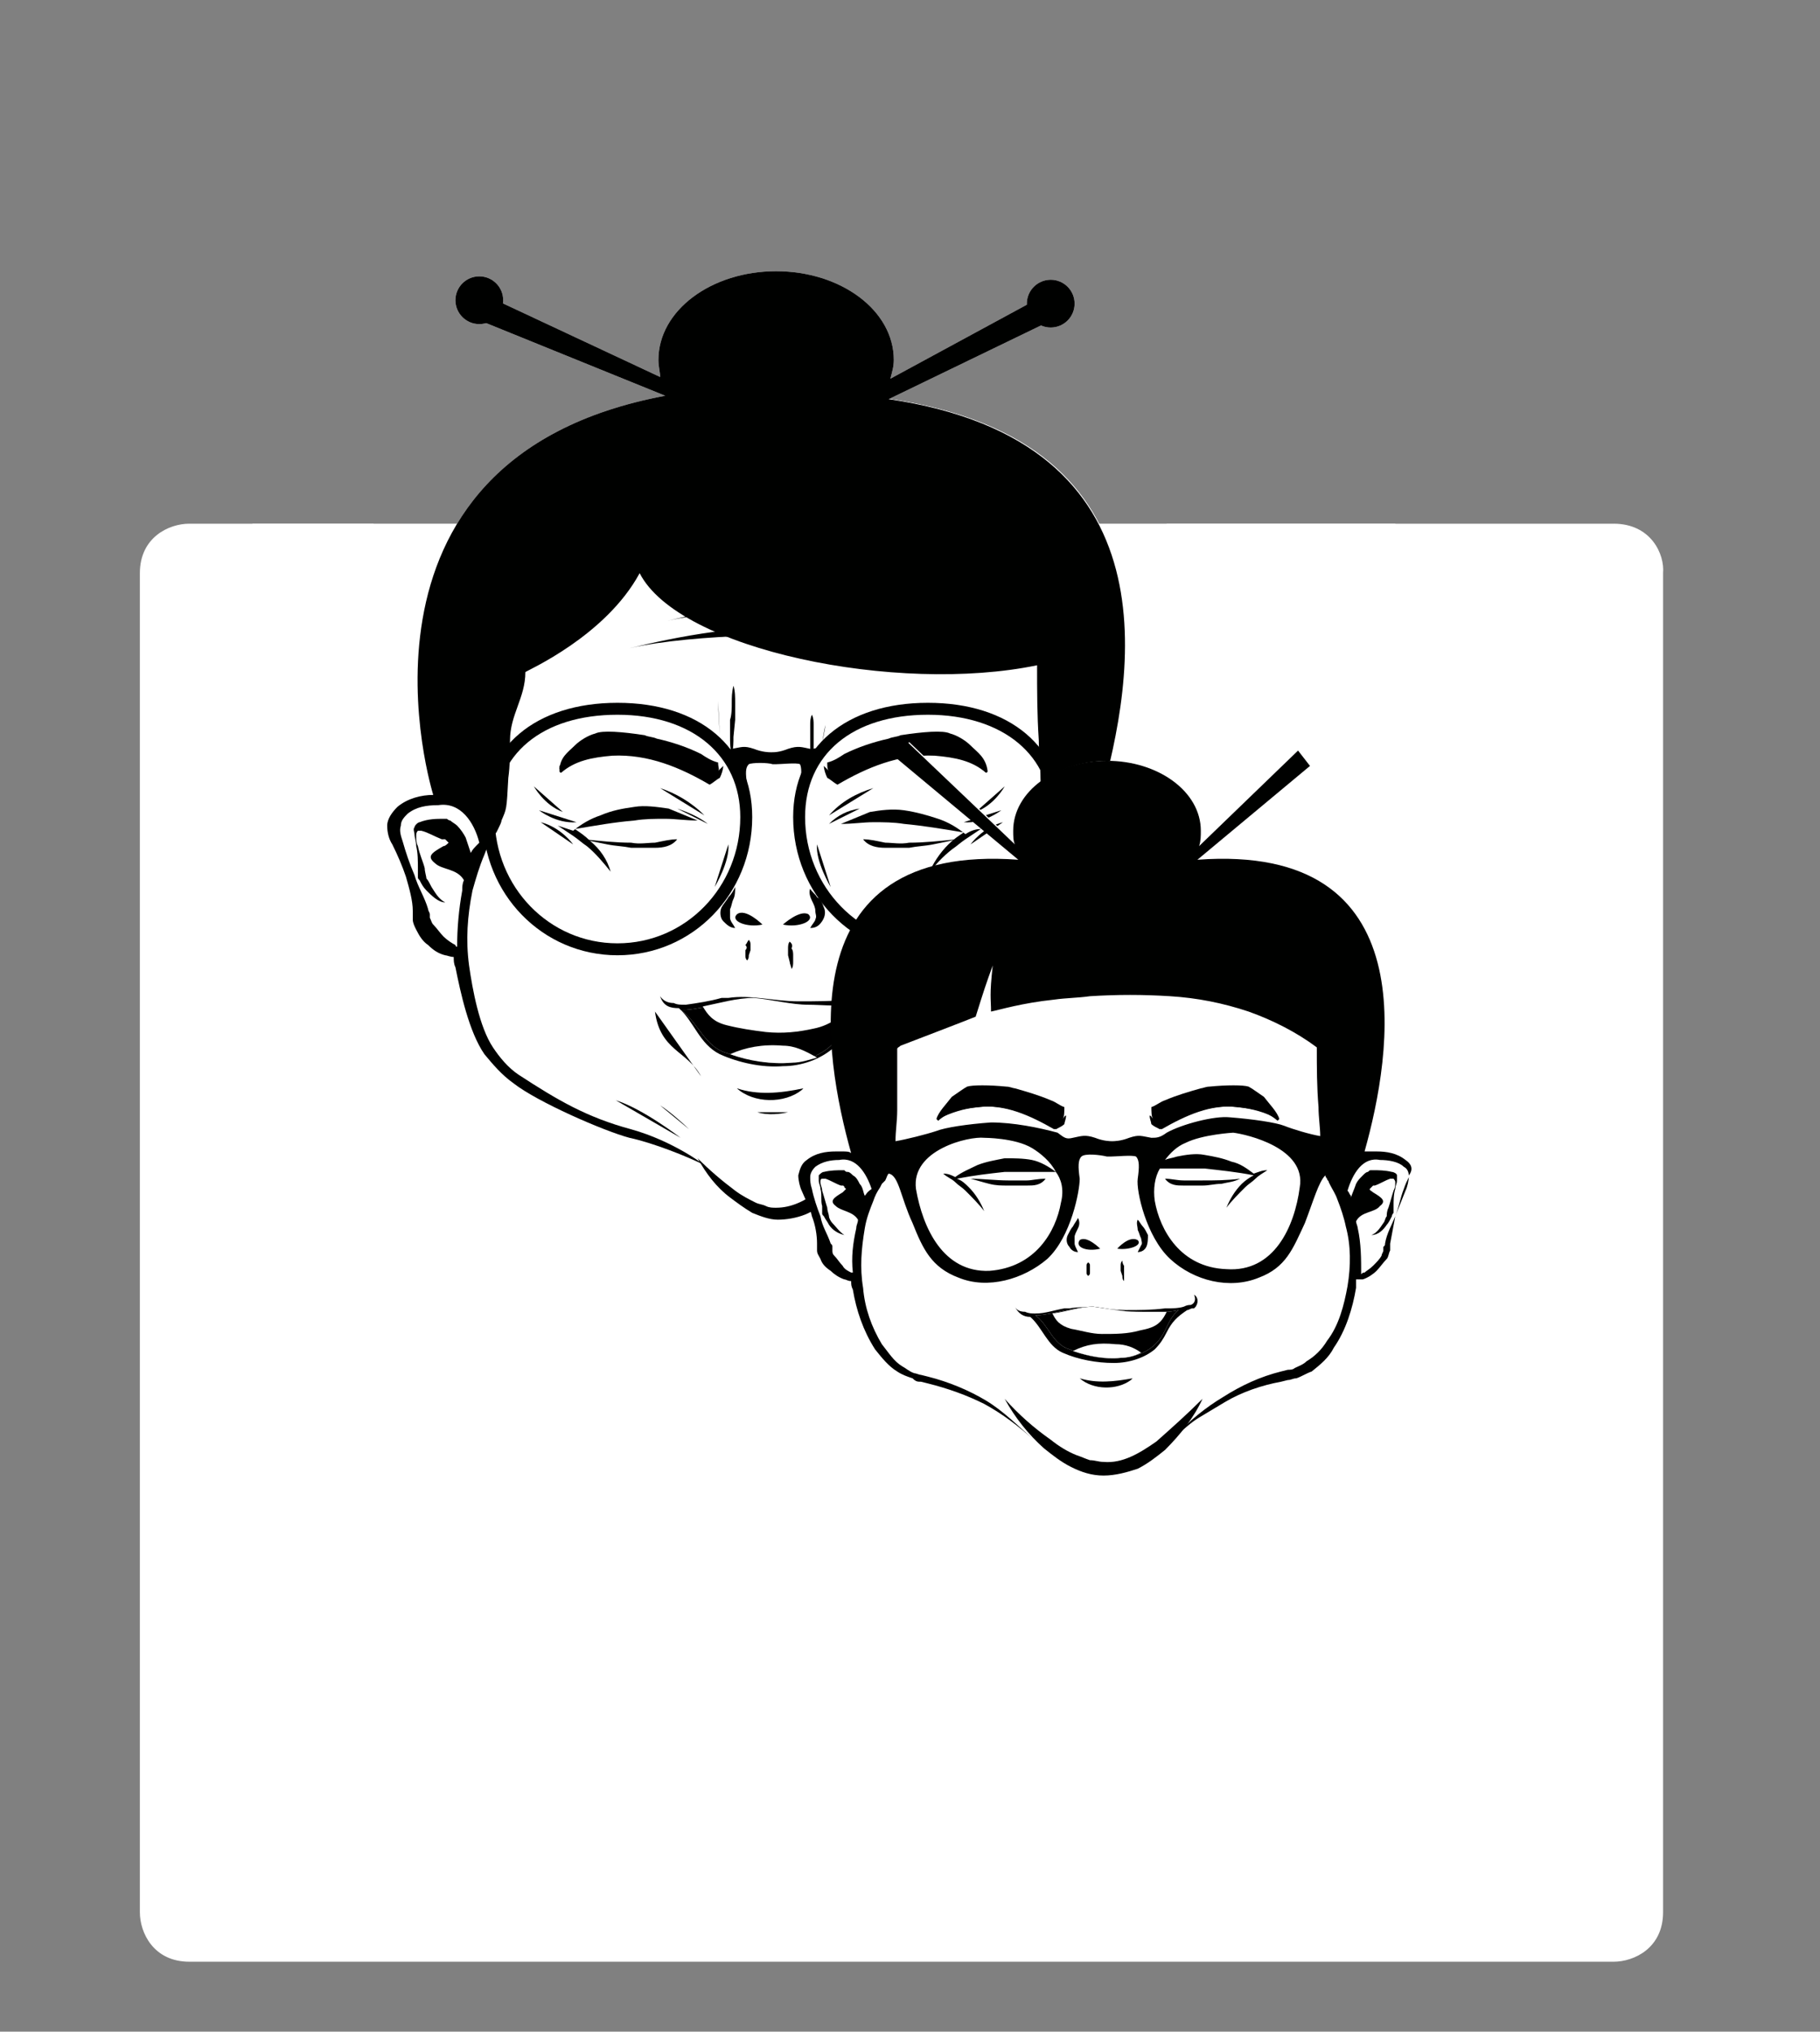 <?xml version="1.0" encoding="utf-8"?>
<!-- Generator: Adobe Illustrator 22.1.0, SVG Export Plug-In . SVG Version: 6.00 Build 0)  -->
<svg version="1.1" id="Laag_1" xmlns="http://www.w3.org/2000/svg" xmlns:xlink="http://www.w3.org/1999/xlink" x="0px" y="0px"
	 viewBox="0 0 106.7 119.1" style="enable-background:new 0 0 106.7 119.1;" xml:space="preserve">
<rect x="0" y="0" width="106.7" height="119.1" fill="#808080" stroke="none"/>
<style type="text/css">
	.st0{fill:#FFFFFF;}
	.st1{fill:#000100;}
</style>
<path class="st0" d="M95.3,113.7H10.4c-0.4,0-0.7-0.3-0.7-0.7V32c0-0.4,0.3-0.7,0.7-0.7h84.9c0.4,0,0.7,0.3,0.7,0.7v81
	C96,113.4,95.7,113.7,95.3,113.7z"/>
<rect x="14.8" y="30.7" class="st0" width="67" height="2"/>
<g>
	<g>
		<path class="st0" d="M68.1,48.5c0-0.4-0.3-0.8-0.6-1.1c-0.6-0.5-1.4-0.6-2.1-0.7c-0.2,0-0.4,0-0.6,0c-0.1,0-0.2,0-0.3,0.1
			c2-7.2,4.6-20.9-12.3-23.4H39.1c-19.7,3.7-13.5,23.4-13.5,23.4c-0.7,0-1.5,0.2-2.1,0.7c-0.3,0.3-0.6,0.7-0.6,1.1
			c0,0.4,0.1,0.8,0.3,1.1c0.3,0.6,0.6,1.3,0.8,1.9c0.2,0.7,0.4,1.4,0.4,2c0,0.1,0,0.2,0,0.2v0.1c0,0,0,0.1,0,0.2
			c0,0.2,0.1,0.4,0.2,0.6c0.2,0.4,0.4,0.7,0.7,0.9c0.3,0.3,0.6,0.5,1,0.6c0.1,0,0.3,0.1,0.5,0.1c0,0.2,0,0.4,0.1,0.6
			c0.3,1.5,0.8,3.8,1.7,5.1c0.5,0.6,1,1.2,1.7,1.7c1.4,1.1,5.3,2.8,6.8,3.2c1.4,0.3,3.2,1,4.3,1.5c0.4,0.6,0.9,1.2,1.5,1.7
			c0.4,0.3,0.8,0.6,1.3,0.9c0.5,0.2,1,0.4,1.5,0.4s1.1-0.1,1.6-0.3c0.5-0.2,0.9-0.5,1.3-0.9c0.5-0.4,0.9-0.9,1.2-1.4
			c1.8-0.8,7.3-3.3,9.8-4.3c0.4-0.1,1-0.5,1.4-0.7c0.7-0.5,1.2-1.1,1.7-1.7c0.9-1.3,1.4-3.6,1.6-5.1c0-0.2,0-0.4,0.1-0.6
			c0.2,0,0.4,0,0.5-0.1c0.4-0.1,0.7-0.4,1-0.6c0.3-0.3,0.5-0.6,0.7-0.9c0.1-0.2,0.2-0.4,0.2-0.6c0-0.1,0-0.1,0-0.2v-0.1
			c0-0.1,0-0.2,0-0.2c0.1-0.7,0.2-1.4,0.4-2c0.2-0.7,0.5-1.3,0.8-1.9C67.9,49.3,68.1,48.9,68.1,48.5z"/>
		<g>
			<path class="st0" d="M27.6,50L27.6,50c-0.1-0.3-0.2-0.6-0.3-0.9c-0.1-0.2-0.3-0.5-0.5-0.7c-0.1-0.1-0.3-0.2-0.4-0.3
				c-0.1,0-0.2-0.1-0.2-0.1c-0.1,0-0.1,0-0.2,0c-0.4,0-0.9,0-1.4,0.2c-0.1,0-0.3,0.2-0.3,0.3c-0.1,0.1,0,0.3,0,0.4
				c0,0.2,0.1,0.4,0.1,0.7c0.1,0.4,0.1,0.9,0.1,1.3c0,0.1,0,0.2,0,0.3v0.2c0,0.1,0,0.1,0.1,0.2c0.1,0.2,0.2,0.4,0.4,0.6
				c0.3,0.3,0.7,0.7,1.1,0.7c-0.4-0.2-0.6-0.6-0.8-0.9c-0.1-0.2-0.2-0.4-0.3-0.5c0-0.1-0.1-0.4-0.1-0.6c-0.1-0.4-0.3-0.8-0.4-1.3
				c-0.1-0.2-0.1-0.4-0.1-0.6c0-0.1,0-0.2,0.1-0.3c0.1,0,0.1,0,0.2,0c0.4,0.1,0.7,0.3,1.2,0.5H26c0,0,0,0,0.1,0l0.1,0.1l0.1,0.1
				c-0.1,0.1-0.2,0.2-0.3,0.2c-0.7,0.4-1,0.6-0.5,1c0.4,0.4,1.3,0.3,1.7,1c-0.1,0.2-0.1,0.4-0.1,0.6c-0.2,1.1-0.3,2.2-0.3,3.3
				c0,0-0.1,0-0.1-0.1c-0.2-0.1-0.5-0.3-0.7-0.5s-0.4-0.5-0.6-0.7c-0.1-0.1-0.1-0.2-0.2-0.4c0,0,0,0,0-0.1v-0.1
				c0-0.1-0.1-0.2-0.1-0.3c-0.2-0.7-0.6-1.3-0.8-2c-0.3-0.7-0.5-1.3-0.7-2c-0.1-0.3-0.2-0.6-0.1-0.9c0-0.3,0.2-0.5,0.4-0.7
				c0.5-0.4,1.1-0.5,1.8-0.5c1.3-0.2,2.1,1,2.4,2.2C27.8,49.7,27.7,49.8,27.6,50z M59.1,63.8c-1.6,0.6-8.6,4.1-10.1,5.2
				c0,0,7.3-3.4,10.4-4.6c0.4-0.1,1-0.5,1.4-0.7c0.7-0.5,1.2-1.1,1.7-1.7c0.9-1.3,1.4-3.6,1.6-5.1c0-0.2,0-0.4,0.1-0.6
				c0.2,0,0.4,0,0.5-0.1c0.4-0.1,0.7-0.4,1-0.6c0.3-0.3,0.5-0.6,0.7-0.9c0.1-0.2,0.2-0.4,0.2-0.6c0-0.1,0-0.1,0-0.2v-0.1
				c0-0.1,0-0.2,0-0.2c0.1-0.7,0.2-1.4,0.4-2c0.2-0.7,0.5-1.3,0.8-1.9c0.2-0.3,0.3-0.7,0.3-1.1c0-0.4-0.3-0.8-0.6-1.1
				c-0.6-0.5-1.4-0.6-2.1-0.7c-0.2,0-0.4,0-0.6,0c-0.1,0-0.2,0-0.3,0.1c2-7.2,4.6-21-12.4-23.5l9.3-4.5l-0.9-1.2l-8.3,4.5
				c0.1-0.4,0.2-0.7,0.2-1.1c0-2.9-3.1-5.2-6.9-5.2c-3.8,0-6.9,2.3-6.9,5.2c0,0.4,0.1,0.7,0.1,1l-9.4-4.4l-0.9,1.2L39,23.2
				c-19.8,3.7-13.6,23.4-13.6,23.4c-0.7,0-1.5,0.2-2.1,0.7c-0.3,0.3-0.6,0.7-0.6,1.1c0,0.4,0.1,0.8,0.3,1.1c0.3,0.6,0.6,1.3,0.8,1.9
				c0.2,0.7,0.4,1.4,0.4,2c0,0.1,0,0.2,0,0.2v0.1c0,0,0,0.1,0,0.2c0,0.2,0.1,0.4,0.2,0.6c0.2,0.4,0.4,0.7,0.7,0.9
				c0.3,0.3,0.6,0.5,1,0.6c0.1,0,0.3,0.1,0.5,0.1c0,0.2,0,0.4,0.1,0.6c0.3,1.5,0.8,3.8,1.7,5.1c0.5,0.6,1,1.2,1.7,1.7
				c1.4,1.1,5.3,2.8,6.8,3.2c1.4,0.3,3.4,1.1,4.4,1.6c0,0-1.8-1.4-4.3-2.1c-2.6-0.7-4.3-1.7-6.6-3.2c-0.6-0.4-1.1-1-1.5-1.6
				c-0.8-1.2-1.2-3.4-1.4-4.8c-0.2-1.5-0.1-2.9,0.2-4.4c0.2-0.7,0.4-1.4,0.7-2.1c0.1-0.3,0.3-0.7,0.5-1l0.1-0.2l0.1-0.1l0.1-0.2
				c0.1-0.2,0.2-0.4,0.2-0.5l0,0c0.3-0.7,0.3-0.6,0.4-2.5c0.1-0.7,0.1-1.5,0.1-2.2c0-1.5,0.9-2.5,0.9-4c0.1-0.1,4.7-2.1,6.7-5.8
				c2.3,4.5,15.1,7.1,23.3,5.4c0,1.5,0,2.9,0.1,4.4c0,0.7,0.1,1.5,0.1,2.2c0,0.8,0.2,2.2,0.5,2.7c0,0.1,0.1,0.2,0.1,0.3
				c0.1,0.1,0.1,0.2,0.2,0.3l0.1,0.2c0.2,0.3,0.4,0.6,0.5,1c0.3,0.7,0.5,1.4,0.7,2.1c0.3,1.4,0.4,2.9,0.2,4.4
				c-0.2,1.4-0.7,3.6-1.5,4.8c-0.4,0.6-0.9,1.1-1.5,1.5C60.1,63.3,59.4,63.7,59.1,63.8z M67.5,49.4c-0.2,0.7-0.4,1.3-0.7,2
				c-0.2,0.7-0.6,1.3-0.8,2c0,0.1-0.1,0.2-0.1,0.3v0.1v0.1c0,0.1-0.1,0.2-0.2,0.4c-0.2,0.2-0.4,0.5-0.6,0.7s-0.5,0.4-0.7,0.5
				c-0.1,0-0.1,0.1-0.2,0.1c0.1-1.1,0-2.3-0.3-3.4c0-0.2-0.1-0.3-0.1-0.5c0.4-0.7,1.3-0.7,1.7-1.1c0.5-0.4,0.1-0.6-0.5-1
				c-0.1-0.1-0.2-0.2-0.3-0.2l0.1-0.1l0.1-0.1c0,0,0,0,0.1,0h0.1c0.4-0.1,0.8-0.4,1.2-0.5c0.1,0,0.1,0,0.2,0s0.1,0.1,0.1,0.3
				s0,0.4-0.1,0.6c-0.1,0.4-0.3,0.8-0.4,1.3c0,0.1-0.1,0.4-0.1,0.5c-0.1,0.2-0.2,0.4-0.3,0.5c-0.2,0.3-0.5,0.7-0.8,0.9
				c0.5,0,0.8-0.4,1.1-0.7c0.1-0.2,0.3-0.4,0.4-0.6c0-0.1,0-0.1,0.1-0.2v-0.2c0-0.1,0-0.2,0-0.3c0-0.4,0-0.9,0.1-1.3
				c0-0.2,0.1-0.4,0.1-0.7c0-0.1,0-0.2,0-0.4c-0.1-0.1-0.2-0.3-0.3-0.3c-0.5-0.2-1-0.2-1.4-0.2c-0.1,0-0.1,0-0.2,0s-0.2,0-0.2,0.1
				c-0.2,0.1-0.3,0.2-0.4,0.3c-0.2,0.2-0.4,0.4-0.5,0.7c-0.2,0.3-0.3,0.7-0.4,1v-0.1c-0.1-0.1-0.1-0.3-0.2-0.4
				c0.3-1.2,1.1-2.5,2.4-2.3c0.7,0,1.3,0.2,1.8,0.5c0.2,0.2,0.4,0.4,0.4,0.7C67.7,48.8,67.6,49.1,67.5,49.4z"/>
			<g>
				<g>
					<g>
						<g>
							<path class="st0" d="M56.9,43.7c-0.3-0.3-0.8-0.6-1.2-0.7c-0.4-0.2-1.6-0.1-2.9,0.1c-0.2,0.1-0.5,0.1-0.7,0.2
								c-0.9,0.2-1.8,0.5-2.6,0.9c-0.3,0.2-0.6,0.4-1,0.5c0,0.3,0,0.4,0.1,0.5l0,0c-0.1-0.1-0.2-0.2-0.3-0.3c0,0.2,0.1,0.5,0.2,0.7
								c0.2,0.1,0.4,0.3,0.6,0.4c1.7-1,3.6-1.8,5.7-1.7c1.2,0.1,2.2,0.3,3,1c0,0,0.1,0,0.1-0.1C57.8,44.4,57.3,44.1,56.9,43.7z"/>
						</g>
					</g>
				</g>
				<g>
					<g>
						<g>
							<path class="st0" d="M33.7,43.7c0.3-0.3,0.8-0.6,1.2-0.7c0.4-0.2,1.6-0.1,2.9,0.1c0.2,0.1,0.5,0.1,0.7,0.2
								c0.9,0.2,1.8,0.5,2.6,0.9c0.3,0.2,0.6,0.4,1,0.5c0,0.3,0.1,0.4,0,0.5l0,0c0.1-0.1,0.2-0.2,0.3-0.3c0,0.2-0.1,0.5-0.2,0.7
								c-0.2,0.1-0.4,0.3-0.6,0.4c-1.7-1-3.6-1.8-5.7-1.7c-1.2,0.1-2.2,0.3-3,1c0,0-0.1,0-0.1-0.1C32.8,44.4,33.3,44.1,33.7,43.7z"
								/>
						</g>
					</g>
					<g>
						<g>
							<path class="st0" d="M32.8,44.9c0.6-0.5,4.6-1.6,5.9-1.2c1,0.4,2,0.9,2.9,1.4c0.2,0.1,0.4,0.1,0.6,0.1c0,0.1,0,0.1-0.1,0.2
								c-0.2,0.1-0.4,0.3-0.6,0.4c-1.7-1-3.6-1.8-5.7-1.7c-1.2,0.1-2.2,0.3-3,1C32.8,45,32.8,44.9,32.8,44.9L32.8,44.9z"/>
						</g>
					</g>
				</g>
			</g>
			<g>
				<path class="st0" d="M51.7,57.6c0.1,0.3,0.1,0.6-0.2,0.7c-0.2,0-0.3,0.1-0.5,0.1c-0.4,0.1-0.9,0.1-1.3,0.2
					c-0.9,0.1-1.9,0.1-2.9,0.1c-1.4,0-2.8-0.4-4.1-0.2c-0.1,0-0.2,0-0.4,0c-0.7,0.2-1.4,0.3-2.1,0.4c-0.3,0-0.5,0-0.7-0.1
					c-0.3,0-0.6-0.1-0.8-0.4c0.2,0.6,0.6,0.7,1.1,0.7c0.9,0.8,1.2,2.1,2.4,2.7c1.1,0.5,2.5,0.8,3.7,0.7c1.1,0,2.2-0.4,3-1.1
					c0.4-0.3,0.6-0.8,0.9-1.2c0.4-0.8,0.8-1.2,1.5-1.7l0,0c0.1,0,0.2-0.1,0.3-0.1s0.1,0,0.1-0.1l0,0l0,0c0.1,0,0.1-0.1,0.1-0.1
					C52,58.1,51.9,57.8,51.7,57.6z M49.5,60.2c-0.6,1.3-1.7,1.9-3.2,2.1c-1.2,0.1-2.6-0.2-3.8-0.6c-1.2-0.4-1.6-1.8-2.6-2.5
					c0.1,0,0.2,0,0.3,0c1.3-0.1,2.6-0.6,4-0.6l0,0c1.1,0.1,2.1,0.3,3.2,0.4c0.9,0,2.1,0.1,3.1-0.1C50,59.1,49.7,59.7,49.5,60.2z"/>
				<path class="st0" d="M49.5,60.2c-0.6,1.3-1.7,1.9-3.2,2.1c-1.2,0.1-2.6-0.2-3.8-0.6c-1.2-0.4-1.6-1.8-2.6-2.5c0.1,0,0.2,0,0.3,0
					c1.3-0.1,2.6-0.6,4-0.6l0,0c1.1,0.1,2.1,0.3,3.2,0.4c0.9,0,2.1,0.1,3.1-0.1C50,59.1,49.7,59.7,49.5,60.2z"/>
				<path class="st0" d="M49.2,59.6c0.2-0.2,0.4-0.5,0.5-0.7c-0.8,0.1-1.6,0-2.3,0c-1,0-2.1-0.3-3.2-0.4l0,0c-1,0-2,0.3-3,0.5
					c0.3,0.5,0.6,0.9,1.4,1.1c0.8,0.2,1.5,0.3,2.3,0.4c1,0.1,1.9,0,2.8-0.2C48.2,60.2,48.7,60,49.2,59.6z"/>
				<path class="st0" d="M45.9,61.3c-1.2-0.1-2.2,0.1-3.1,0.5c1.1,0.4,2.4,0.6,3.6,0.5c0.6,0,1.1-0.2,1.5-0.3
					C47.2,61.6,46.6,61.3,45.9,61.3z"/>
				<path class="st0" d="M43.2,63.8c1,0.9,2.8,0.9,3.8,0.1l0.1-0.1C45.7,64.1,44.4,64.2,43.2,63.8z"/>
			</g>
			<path class="st0" d="M48,69.8c-0.8,0.6-1.6,1-2.5,1c-0.2,0-0.4,0-0.6-0.1c-0.2-0.1-0.4-0.1-0.6-0.2c-0.4-0.2-0.8-0.4-1.2-0.7
				c-0.8-0.6-1.5-1.2-2.2-1.9c0.5,0.9,1.1,1.7,1.9,2.3c0.4,0.3,0.8,0.6,1.3,0.9c0.5,0.2,1,0.4,1.5,0.4s1.1-0.1,1.6-0.3
				c0.5-0.2,0.9-0.5,1.3-0.9c0.7-0.7,1.3-1.5,1.8-2.4C49.4,68.5,48.7,69.2,48,69.8z"/>
			<path class="st0" d="M44.7,54.2c0,0-1-1-1.5-0.6C42.8,54,43.8,54.4,44.7,54.2z"/>
			<path class="st0" d="M45.9,54.2c0.9,0.2,1.9-0.2,1.5-0.6C46.9,53.3,45.9,54.2,45.9,54.2z"/>
			<path class="st0" d="M47.5,54.4c0.3,0,0.5-0.1,0.7-0.4c0.2-0.3,0.2-0.6,0.1-0.8c-0.1-0.3-0.2-0.5-0.4-0.6
				c-0.1-0.2-0.3-0.3-0.4-0.5c-0.1,0.2,0,0.5,0.1,0.7s0.2,0.4,0.2,0.6c0,0.2,0.1,0.3,0,0.5C47.8,54,47.6,54.2,47.5,54.4z"/>
			<path class="st0" d="M42.7,52.6c-0.1,0.2-0.3,0.4-0.4,0.6c-0.1,0.2-0.1,0.6,0.1,0.8c0.2,0.2,0.4,0.4,0.7,0.4
				c-0.1-0.2-0.3-0.4-0.3-0.6c0-0.2,0-0.3,0-0.5c0.1-0.2,0.1-0.4,0.2-0.6c0.1-0.2,0.1-0.5,0.1-0.7C43,52.2,42.9,52.4,42.7,52.6z"/>
			<path class="st0" d="M43.7,55.7V56c0,0.1,0,0.2,0.1,0.3c0.1-0.1,0.1-0.2,0.1-0.3l0.1-0.3c0-0.1,0-0.2,0-0.3s0-0.2-0.1-0.3
				c-0.1,0.1-0.1,0.2-0.2,0.3C43.8,55.5,43.8,55.6,43.7,55.7z"/>
			<path class="st0" d="M46.3,55.2c-0.1,0.1-0.1,0.3-0.1,0.4c0,0.1,0,0.3,0,0.4l0.1,0.4c0,0.1,0.1,0.3,0.1,0.4
				c0.1-0.1,0.1-0.3,0.1-0.4V56c0-0.1,0-0.3-0.1-0.4C46.5,55.4,46.4,55.3,46.3,55.2z"/>
		</g>
		<circle class="st0" cx="61.6" cy="17.8" r="1.4"/>
		<circle class="st0" cx="28.1" cy="17.6" r="1.4"/>
		<path class="st0" d="M39.2,47.4c-0.7-0.1-1.4-0.2-2-0.1c-0.7,0.1-1.3,0.2-2,0.5c-0.6,0.2-1.1,0.5-1.6,0.9
			c-0.3-0.1-0.6-0.2-0.9-0.3c0.3,0.2,0.6,0.4,0.9,0.6c0.3,0.2,0.5,0.4,0.8,0.6c0.5,0.4,1,1,1.4,1.5c-0.2-0.7-0.6-1.3-1.2-1.8
			c-0.3-0.3-0.6-0.5-0.9-0.7c1.2-0.2,2.3-0.4,3.5-0.5C37.8,48,38.4,48,39,48s1.2,0.1,1.9,0.1"/>
		<path class="st0" d="M41.5,48.3c-0.5-0.4-1.2-0.7-1.8-0.9"/>
		<path class="st0" d="M41.3,47.8c-0.8-0.8-1.7-1.3-2.6-1.6"/>
		<path class="st0" d="M51.2,46.2c-1,0.3-1.9,0.8-2.6,1.6"/>
		<path class="st0" d="M38.4,49.4c-0.4,0-0.9,0.1-1.4,0c-0.9,0-1.8-0.1-2.8-0.2c0.4,0.1,0.9,0.2,1.4,0.3s0.9,0.1,1.4,0.2
			c0.5,0,0.9,0,1.4,0s1-0.1,1.3-0.5C39.3,49.2,38.9,49.3,38.4,49.4z"/>
		<path class="st0" d="M49.3,48.3c0.7,0,1.3-0.1,1.9-0.1c0.6,0,1.2,0,1.8,0.1c1.1,0.1,2.3,0.3,3.5,0.5c-0.3,0.2-0.6,0.4-0.9,0.7
			c-0.5,0.5-0.9,1.1-1.2,1.8c0.4-0.6,0.9-1.1,1.4-1.5c0.3-0.2,0.5-0.4,0.8-0.6c0.3-0.2,0.6-0.4,0.9-0.6c-0.3,0-0.6,0.1-0.9,0.3
			c-0.5-0.4-1-0.7-1.6-0.9s-1.3-0.4-2-0.5s-1.4,0-2,0.1"/>
		<path class="st0" d="M50.4,47.4c-0.7,0.1-1.3,0.4-1.8,0.9"/>
		<path class="st0" d="M51.9,49.4c0.4,0,0.9,0.1,1.4,0c0.9,0,1.8-0.1,2.8-0.2c-0.4,0.1-0.9,0.2-1.4,0.3s-0.9,0.1-1.4,0.2
			c-0.5,0-0.9,0-1.4,0s-1-0.1-1.3-0.5C51,49.2,51.4,49.3,51.9,49.4z"/>
		<path class="st0" d="M42.9,41.2c0,0.3,0,0.7-0.1,1v1c0,0.3,0,0.7,0.1,1c0.1-0.3,0.1-0.7,0.1-1l0.1-1c0-0.3,0-0.7,0-1s0-0.7-0.1-1
			C42.9,40.6,42.9,40.9,42.9,41.2z"/>
		<path class="st0" d="M47.6,41.9c-0.1,0.2-0.1,0.4-0.1,0.6c0,0.2,0,0.4,0,0.6v0.6c0,0.2,0,0.4,0.1,0.6c0.1-0.2,0.1-0.4,0.1-0.6
			v-0.6c0-0.2,0-0.4,0-0.6C47.7,42.3,47.7,42.1,47.6,41.9z"/>
		<path class="st0" d="M56.9,49.5c0,0,0.7-1,1.9-1.3"/>
		<path class="st0" d="M47.9,49.5c-0.1,1,0.8,2.5,0.8,2.5"/>
		<path class="st0" d="M33.6,49.5c0,0-0.7-1-1.9-1.3"/>
		<path class="st0" d="M31.6,47.5c0,0,1,0.8,2.2,0.7"/>
		<path class="st0" d="M31.3,46.1c0,0,0.6,1.1,1.7,1.5"/>
		<path class="st0" d="M58.7,47.5c0,0-1,0.8-2.2,0.7"/>
		<path class="st0" d="M58.9,46.1c0,0-0.6,1.1-1.7,1.5"/>
		<path class="st0" d="M42.7,49.5c0.1,1-0.8,2.5-0.8,2.5"/>
		<path class="st0" d="M50.4,62.6c0.8-1.5,2.4-1.5,2.7-3.8"/>
		<path class="st0" d="M41.1,63.1c-0.8-1.5-2.4-1.5-2.7-3.8"/>
		<path class="st0" d="M44.4,65.2c0.6,0.2,1.4,0.1,1.8,0"/>
		<path class="st0" d="M36.1,64.5c1.6,0.5,3.8,2.2,3.8,2.2"/>
		<path class="st0" d="M54.4,64.8c-1.6,0.5-3.8,2.2-3.8,2.2"/>
		<path class="st0" d="M42.1,41.1c0,0.5,0.1,2,0.1,2"/>
		<path class="st0" d="M48.4,42.5c-0.1,0.3-0.2,1.1-0.2,1.1"/>
		<path class="st0" d="M50.5,66.2c0.3-0.3,1.2-1.1,1.7-1.4"/>
		<path class="st0" d="M40.4,66.2c-0.3-0.3-1.2-1.1-1.7-1.4"/>
		<path class="st0" d="M36.9,38c2.5-0.6,7.1-1.6,11-1.1s0,0.3,0,0.3S40.8,37.1,36.9,38z"/>
		<path class="st0" d="M39.1,36.4c2.5-0.6,7.1-1.6,11-1.1s0,0.3,0,0.3S43,35.5,39.1,36.4z"/>
		<path class="st0" d="M43.8,46c-0.1-0.7-0.1-1,0.1-1.2c0.2-0.1,1.1-0.1,1.4,0l0,0c0,0,0,0,0.1,0h0.1l0,0c0.3,0,1.2-0.1,1.4,0
			c0.1,0.2,0.1,0.6,0,1.2c0,0,0.7-1.9,1.5-2.4c-0.4,0.2-0.5,0.3-0.9,0.3c-0.5-0.1-0.7-0.2-1.3,0c-0.5,0.2-0.8,0.2-1,0.2
			c-0.1,0-0.5,0-1-0.2c-0.6-0.2-0.7-0.1-1.3,0c-0.3,0.1-0.4,0-0.9-0.3C43,44.4,43.8,46,43.8,46z"/>
		<path class="st0" d="M54.4,56c-4.4,0-7.9-3.6-7.9-8.1c0-4.1,3.1-6.7,7.9-6.7s7.9,2.6,7.9,6.7C62.4,52.4,58.8,56,54.4,56z
			 M54.4,41.9c-4.4,0-7.2,2.3-7.2,6c0,4.1,3.2,7.4,7.2,7.4s7.2-3.3,7.2-7.4C61.7,44.3,58.8,41.9,54.4,41.9z"/>
		<path class="st0" d="M36.2,56c-4.4,0-7.9-3.6-7.9-8.1c0-4.1,3.1-6.7,7.9-6.7s7.9,2.6,7.9,6.7C44.1,52.4,40.6,56,36.2,56z
			 M36.2,41.9c-4.4,0-7.2,2.3-7.2,6c0,4.1,3.2,7.4,7.2,7.4s7.2-3.3,7.2-7.4C43.4,44.3,40.6,41.9,36.2,41.9z"/>
	</g>
	<g>
		<path class="st0" d="M68.1,48.5c0-0.4-0.3-0.8-0.6-1.1c-0.6-0.5-1.4-0.6-2.1-0.7c-0.2,0-0.4,0-0.6,0c-0.1,0-0.2,0-0.3,0.1
			c2-7.2,4.6-20.9-12.3-23.4H39.1c-19.7,3.7-13.5,23.4-13.5,23.4c-0.7,0-1.5,0.2-2.1,0.7c-0.3,0.3-0.6,0.7-0.6,1.1
			c0,0.4,0.1,0.8,0.3,1.1c0.3,0.6,0.6,1.3,0.8,1.9c0.2,0.7,0.4,1.4,0.4,2c0,0.1,0,0.2,0,0.2v0.1c0,0,0,0.1,0,0.2
			c0,0.2,0.1,0.4,0.2,0.6c0.2,0.4,0.4,0.7,0.7,0.9c0.3,0.3,0.6,0.5,1,0.6c0.1,0,0.3,0.1,0.5,0.1c0,0.2,0,0.4,0.1,0.6
			c0.3,1.5,0.8,3.8,1.7,5.1c0.5,0.6,1,1.2,1.7,1.7c1.4,1.1,5.3,2.8,6.8,3.2c1.4,0.3,3.2,1,4.3,1.5c0.4,0.6,0.9,1.2,1.5,1.7
			c0.4,0.3,0.8,0.6,1.3,0.9c0.5,0.2,1,0.4,1.5,0.4s1.1-0.1,1.6-0.3c0.5-0.2,0.9-0.5,1.3-0.9c0.5-0.4,0.9-0.9,1.2-1.4
			c1.8-0.8,7.3-3.3,9.8-4.3c0.4-0.1,1-0.5,1.4-0.7c0.7-0.5,1.2-1.1,1.7-1.7c0.9-1.3,1.4-3.6,1.6-5.1c0-0.2,0-0.4,0.1-0.6
			c0.2,0,0.4,0,0.5-0.1c0.4-0.1,0.7-0.4,1-0.6c0.3-0.3,0.5-0.6,0.7-0.9c0.1-0.2,0.2-0.4,0.2-0.6c0-0.1,0-0.1,0-0.2v-0.1
			c0-0.1,0-0.2,0-0.2c0.1-0.7,0.2-1.4,0.4-2c0.2-0.7,0.5-1.3,0.8-1.9C67.9,49.3,68.1,48.9,68.1,48.5z"/>
		<g>
			<path class="st1" d="M27.6,50L27.6,50c-0.1-0.3-0.2-0.6-0.3-0.9c-0.1-0.2-0.3-0.5-0.5-0.7c-0.1-0.1-0.3-0.2-0.4-0.3
				c-0.1,0-0.2-0.1-0.2-0.1c-0.1,0-0.1,0-0.2,0c-0.4,0-0.9,0-1.4,0.2c-0.1,0-0.3,0.2-0.3,0.3c-0.1,0.1,0,0.3,0,0.4
				c0,0.2,0.1,0.4,0.1,0.7c0.1,0.4,0.1,0.9,0.1,1.3c0,0.1,0,0.2,0,0.3v0.2c0,0.1,0,0.1,0.1,0.2c0.1,0.2,0.2,0.4,0.4,0.6
				c0.3,0.3,0.7,0.7,1.1,0.7c-0.4-0.2-0.6-0.6-0.8-0.9c-0.1-0.2-0.2-0.4-0.3-0.5c0-0.1-0.1-0.4-0.1-0.6c-0.1-0.4-0.3-0.8-0.4-1.3
				c-0.1-0.2-0.1-0.4-0.1-0.6c0-0.1,0-0.2,0.1-0.3c0.1,0,0.1,0,0.2,0c0.4,0.1,0.7,0.3,1.2,0.5H26c0,0,0,0,0.1,0l0.1,0.1l0.1,0.1
				c-0.1,0.1-0.2,0.2-0.3,0.2c-0.7,0.4-1,0.6-0.5,1c0.4,0.4,1.3,0.3,1.7,1c-0.1,0.2-0.1,0.4-0.1,0.6c-0.2,1.1-0.3,2.2-0.3,3.3
				c0,0-0.1,0-0.1-0.1c-0.2-0.1-0.5-0.3-0.7-0.5s-0.4-0.5-0.6-0.7c-0.1-0.1-0.1-0.2-0.2-0.4c0,0,0,0,0-0.1v-0.1
				c0-0.1-0.1-0.2-0.1-0.3c-0.2-0.7-0.6-1.3-0.8-2c-0.3-0.7-0.5-1.3-0.7-2c-0.1-0.3-0.2-0.6-0.1-0.9c0-0.3,0.2-0.5,0.4-0.7
				c0.5-0.4,1.1-0.5,1.8-0.5c1.3-0.2,2.1,1,2.4,2.2C27.8,49.7,27.7,49.8,27.6,50z M59.1,63.8c-1.6,0.6-8.6,4.1-10.1,5.2
				c0,0,7.3-3.4,10.4-4.6c0.4-0.1,1-0.5,1.4-0.7c0.7-0.5,1.2-1.1,1.7-1.7c0.9-1.3,1.4-3.6,1.6-5.1c0-0.2,0-0.4,0.1-0.6
				c0.2,0,0.4,0,0.5-0.1c0.4-0.1,0.7-0.4,1-0.6c0.3-0.3,0.5-0.6,0.7-0.9c0.1-0.2,0.2-0.4,0.2-0.6c0-0.1,0-0.1,0-0.2v-0.1
				c0-0.1,0-0.2,0-0.2c0.1-0.7,0.2-1.4,0.4-2c0.2-0.7,0.5-1.3,0.8-1.9c0.2-0.3,0.3-0.7,0.3-1.1c0-0.4-0.3-0.8-0.6-1.1
				c-0.6-0.5-1.4-0.6-2.1-0.7c-0.2,0-0.4,0-0.6,0c-0.1,0-0.2,0-0.3,0.1c2-7.2,4.6-21-12.4-23.5l9.3-4.5l-0.9-1.2l-8.3,4.5
				c0.1-0.4,0.2-0.7,0.2-1.1c0-2.9-3.1-5.2-6.9-5.2c-3.8,0-6.9,2.3-6.9,5.2c0,0.4,0.1,0.7,0.1,1l-9.4-4.4l-0.9,1.2L39,23.2
				c-19.8,3.7-13.6,23.4-13.6,23.4c-0.7,0-1.5,0.2-2.1,0.7c-0.3,0.3-0.6,0.7-0.6,1.1c0,0.4,0.1,0.8,0.3,1.1c0.3,0.6,0.6,1.3,0.8,1.9
				c0.2,0.7,0.4,1.4,0.4,2c0,0.1,0,0.2,0,0.2v0.1c0,0,0,0.1,0,0.2c0,0.2,0.1,0.4,0.2,0.6c0.2,0.4,0.4,0.7,0.7,0.9
				c0.3,0.3,0.6,0.5,1,0.6c0.1,0,0.3,0.1,0.5,0.1c0,0.2,0,0.4,0.1,0.6c0.3,1.5,0.8,3.8,1.7,5.1c0.5,0.6,1,1.2,1.7,1.7
				c1.4,1.1,5.3,2.8,6.8,3.2c1.4,0.3,3.4,1.1,4.4,1.6c0,0-1.8-1.4-4.3-2.1c-2.6-0.7-4.3-1.7-6.6-3.2c-0.6-0.4-1.1-1-1.5-1.6
				c-0.8-1.2-1.2-3.4-1.4-4.8c-0.2-1.5-0.1-2.9,0.2-4.4c0.2-0.7,0.4-1.4,0.7-2.1c0.1-0.3,0.3-0.7,0.5-1l0.1-0.2l0.1-0.1l0.1-0.2
				c0.1-0.2,0.2-0.4,0.2-0.5l0,0c0.3-0.7,0.3-0.6,0.4-2.5c0.1-0.7,0.1-1.5,0.1-2.2c0-1.5,0.9-2.5,0.9-4c0.1-0.1,4.7-2.1,6.7-5.8
				c2.3,4.5,15.1,7.1,23.3,5.4c0,1.5,0,2.9,0.1,4.4c0,0.7,0.1,1.5,0.1,2.2c0,0.8,0.2,2.2,0.5,2.7c0,0.1,0.1,0.2,0.1,0.3
				c0.1,0.1,0.1,0.2,0.2,0.3l0.1,0.2c0.2,0.3,0.4,0.6,0.5,1c0.3,0.7,0.5,1.4,0.7,2.1c0.3,1.4,0.4,2.9,0.2,4.4
				c-0.2,1.4-0.7,3.6-1.5,4.8c-0.4,0.6-0.9,1.1-1.5,1.5C60.1,63.3,59.4,63.7,59.1,63.8z M67.5,49.4c-0.2,0.7-0.4,1.3-0.7,2
				c-0.2,0.7-0.6,1.3-0.8,2c0,0.1-0.1,0.2-0.1,0.3v0.1v0.1c0,0.1-0.1,0.2-0.2,0.4c-0.2,0.2-0.4,0.5-0.6,0.7s-0.5,0.4-0.7,0.5
				c-0.1,0-0.1,0.1-0.2,0.1c0.1-1.1,0-2.3-0.3-3.4c0-0.2-0.1-0.3-0.1-0.5c0.4-0.7,1.3-0.7,1.7-1.1c0.5-0.4,0.1-0.6-0.5-1
				c-0.1-0.1-0.2-0.2-0.3-0.2l0.1-0.1l0.1-0.1c0,0,0,0,0.1,0h0.1c0.4-0.1,0.8-0.4,1.2-0.5c0.1,0,0.1,0,0.2,0s0.1,0.1,0.1,0.3
				s0,0.4-0.1,0.6c-0.1,0.4-0.3,0.8-0.4,1.3c0,0.1-0.1,0.4-0.1,0.5c-0.1,0.2-0.2,0.4-0.3,0.5c-0.2,0.3-0.5,0.7-0.8,0.9
				c0.5,0,0.8-0.4,1.1-0.7c0.1-0.2,0.3-0.4,0.4-0.6c0-0.1,0-0.1,0.1-0.2v-0.2c0-0.1,0-0.2,0-0.3c0-0.4,0-0.9,0.1-1.3
				c0-0.2,0.1-0.4,0.1-0.7c0-0.1,0-0.2,0-0.4c-0.1-0.1-0.2-0.3-0.3-0.3c-0.5-0.2-1-0.2-1.4-0.2c-0.1,0-0.1,0-0.2,0s-0.2,0-0.2,0.1
				c-0.2,0.1-0.3,0.2-0.4,0.3c-0.2,0.2-0.4,0.4-0.5,0.7c-0.2,0.3-0.3,0.7-0.4,1v-0.1c-0.1-0.1-0.1-0.3-0.2-0.4
				c0.3-1.2,1.1-2.5,2.4-2.3c0.7,0,1.3,0.2,1.8,0.5c0.2,0.2,0.4,0.4,0.4,0.7C67.7,48.8,67.6,49.1,67.5,49.4z"/>
			<g>
				<g>
					<g>
						<g>
							<path d="M56.9,43.7c-0.3-0.3-0.8-0.6-1.2-0.7c-0.4-0.2-1.6-0.1-2.9,0.1c-0.2,0.1-0.5,0.1-0.7,0.2c-0.9,0.2-1.8,0.5-2.6,0.9
								c-0.3,0.2-0.6,0.4-1,0.5c0,0.3,0,0.4,0.1,0.5l0,0c-0.1-0.1-0.2-0.2-0.3-0.3c0,0.2,0.1,0.5,0.2,0.7c0.2,0.1,0.4,0.3,0.6,0.4
								c1.7-1,3.6-1.8,5.7-1.7c1.2,0.1,2.2,0.3,3,1c0,0,0.1,0,0.1-0.1C57.8,44.4,57.3,44.1,56.9,43.7z"/>
						</g>
					</g>
				</g>
				<g>
					<g>
						<g>
							<path d="M33.7,43.7c0.3-0.3,0.8-0.6,1.2-0.7c0.4-0.2,1.6-0.1,2.9,0.1c0.2,0.1,0.5,0.1,0.7,0.2c0.9,0.2,1.8,0.5,2.6,0.9
								c0.3,0.2,0.6,0.4,1,0.5c0,0.3,0.1,0.4,0,0.5l0,0c0.1-0.1,0.2-0.2,0.3-0.3c0,0.2-0.1,0.5-0.2,0.7c-0.2,0.1-0.4,0.3-0.6,0.4
								c-1.7-1-3.6-1.8-5.7-1.7c-1.2,0.1-2.2,0.3-3,1c0,0-0.1,0-0.1-0.1C32.8,44.4,33.3,44.1,33.7,43.7z"/>
						</g>
					</g>
					<g>
						<g>
							<path d="M32.8,44.9c0.6-0.5,4.6-1.6,5.9-1.2c1,0.4,2,0.9,2.9,1.4c0.2,0.1,0.4,0.1,0.6,0.1c0,0.1,0,0.1-0.1,0.2
								c-0.2,0.1-0.4,0.3-0.6,0.4c-1.7-1-3.6-1.8-5.7-1.7c-1.2,0.1-2.2,0.3-3,1C32.8,45,32.8,44.9,32.8,44.9L32.8,44.9z"/>
						</g>
					</g>
				</g>
			</g>
			<g>
				<path d="M51.7,57.6c0.1,0.3,0.1,0.6-0.2,0.7c-0.2,0-0.3,0.1-0.5,0.1c-0.4,0.1-0.9,0.1-1.3,0.2c-0.9,0.1-1.9,0.1-2.9,0.1
					c-1.4,0-2.8-0.4-4.1-0.2c-0.1,0-0.2,0-0.4,0c-0.7,0.2-1.4,0.3-2.1,0.4c-0.3,0-0.5,0-0.7-0.1c-0.3,0-0.6-0.1-0.8-0.4
					c0.2,0.6,0.6,0.7,1.1,0.7c0.9,0.8,1.2,2.1,2.4,2.7c1.1,0.5,2.5,0.8,3.7,0.7c1.1,0,2.2-0.4,3-1.1c0.4-0.3,0.6-0.8,0.9-1.2
					c0.4-0.8,0.8-1.2,1.5-1.7l0,0c0.1,0,0.2-0.1,0.3-0.1s0.1,0,0.1-0.1l0,0l0,0c0.1,0,0.1-0.1,0.1-0.1C52,58.1,51.9,57.8,51.7,57.6z
					 M49.5,60.2c-0.6,1.3-1.7,1.9-3.2,2.1c-1.2,0.1-2.6-0.2-3.8-0.6c-1.2-0.4-1.6-1.8-2.6-2.5c0.1,0,0.2,0,0.3,0
					c1.3-0.1,2.6-0.6,4-0.6l0,0c1.1,0.1,2.1,0.3,3.2,0.4c0.9,0,2.1,0.1,3.1-0.1C50,59.1,49.7,59.7,49.5,60.2z"/>
				<path d="M49.5,60.2c-0.6,1.3-1.7,1.9-3.2,2.1c-1.2,0.1-2.6-0.2-3.8-0.6c-1.2-0.4-1.6-1.8-2.6-2.5c0.1,0,0.2,0,0.3,0
					c1.3-0.1,2.6-0.6,4-0.6l0,0c1.1,0.1,2.1,0.3,3.2,0.4c0.9,0,2.1,0.1,3.1-0.1C50,59.1,49.7,59.7,49.5,60.2z"/>
				<path class="st0" d="M49.2,59.6c0.2-0.2,0.4-0.5,0.5-0.7c-0.8,0.1-1.6,0-2.3,0c-1,0-2.1-0.3-3.2-0.4l0,0c-1,0-2,0.3-3,0.5
					c0.3,0.5,0.6,0.9,1.4,1.1c0.8,0.2,1.5,0.3,2.3,0.4c1,0.1,1.9,0,2.8-0.2C48.2,60.2,48.7,60,49.2,59.6z"/>
				<path class="st0" d="M45.9,61.3c-1.2-0.1-2.2,0.1-3.1,0.5c1.1,0.4,2.4,0.6,3.6,0.5c0.6,0,1.1-0.2,1.5-0.3
					C47.2,61.6,46.6,61.3,45.9,61.3z"/>
				<path d="M43.2,63.8c1,0.9,2.8,0.9,3.8,0.1l0.1-0.1C45.7,64.1,44.4,64.2,43.2,63.8z"/>
			</g>
			<path class="st1" d="M48,69.8c-0.8,0.6-1.6,1-2.5,1c-0.2,0-0.4,0-0.6-0.1c-0.2-0.1-0.4-0.1-0.6-0.2c-0.4-0.2-0.8-0.4-1.2-0.7
				c-0.8-0.6-1.5-1.2-2.2-1.9c0.5,0.9,1.1,1.7,1.9,2.3c0.4,0.3,0.8,0.6,1.3,0.9c0.5,0.2,1,0.4,1.5,0.4s1.1-0.1,1.6-0.3
				c0.5-0.2,0.9-0.5,1.3-0.9c0.7-0.7,1.3-1.5,1.8-2.4C49.4,68.5,48.7,69.2,48,69.8z"/>
			<path class="st1" d="M44.7,54.2c0,0-1-1-1.5-0.6C42.8,54,43.8,54.4,44.7,54.2z"/>
			<path class="st1" d="M45.9,54.2c0.9,0.2,1.9-0.2,1.5-0.6C46.9,53.3,45.9,54.2,45.9,54.2z"/>
			<path class="st1" d="M47.5,54.4c0.3,0,0.5-0.1,0.7-0.4c0.2-0.3,0.2-0.6,0.1-0.8c-0.1-0.3-0.2-0.5-0.4-0.6
				c-0.1-0.2-0.3-0.3-0.4-0.5c-0.1,0.2,0,0.5,0.1,0.7s0.2,0.4,0.2,0.6c0,0.2,0.1,0.3,0,0.5C47.8,54,47.6,54.2,47.5,54.4z"/>
			<path class="st1" d="M42.7,52.6c-0.1,0.2-0.3,0.4-0.4,0.6c-0.1,0.2-0.1,0.6,0.1,0.8c0.2,0.2,0.4,0.4,0.7,0.4
				c-0.1-0.2-0.3-0.4-0.3-0.6c0-0.2,0-0.3,0-0.5c0.1-0.2,0.1-0.4,0.2-0.6c0.1-0.2,0.1-0.5,0.1-0.7C43,52.2,42.9,52.4,42.7,52.6z"/>
			<path class="st1" d="M43.7,55.7V56c0,0.1,0,0.2,0.1,0.3c0.1-0.1,0.1-0.2,0.1-0.3l0.1-0.3c0-0.1,0-0.2,0-0.3s0-0.2-0.1-0.3
				c-0.1,0.1-0.1,0.2-0.2,0.3C43.8,55.5,43.8,55.6,43.7,55.7z"/>
			<path class="st1" d="M46.3,55.2c-0.1,0.1-0.1,0.3-0.1,0.4c0,0.1,0,0.3,0,0.4l0.1,0.4c0,0.1,0.1,0.3,0.1,0.4
				c0.1-0.1,0.1-0.3,0.1-0.4V56c0-0.1,0-0.3-0.1-0.4C46.5,55.4,46.4,55.3,46.3,55.2z"/>
		</g>
		<circle class="st1" cx="61.6" cy="17.8" r="1.4"/>
		<circle class="st1" cx="28.1" cy="17.6" r="1.4"/>
		<path class="st1" d="M39.2,47.4c-0.7-0.1-1.4-0.2-2-0.1c-0.7,0.1-1.3,0.2-2,0.5c-0.6,0.2-1.1,0.5-1.6,0.9
			c-0.3-0.1-0.6-0.2-0.9-0.3c0.3,0.2,0.6,0.4,0.9,0.6c0.3,0.2,0.5,0.4,0.8,0.6c0.5,0.4,1,1,1.4,1.5c-0.2-0.7-0.6-1.3-1.2-1.8
			c-0.3-0.3-0.6-0.5-0.9-0.7c1.2-0.2,2.3-0.4,3.5-0.5C37.8,48,38.4,48,39,48s1.2,0.1,1.9,0.1"/>
		<path class="st1" d="M41.5,48.3c-0.5-0.4-1.2-0.7-1.8-0.9"/>
		<path class="st1" d="M41.3,47.8c-0.8-0.8-1.7-1.3-2.6-1.6"/>
		<path class="st1" d="M51.2,46.2c-1,0.3-1.9,0.8-2.6,1.6"/>
		<path class="st1" d="M38.4,49.4c-0.4,0-0.9,0.1-1.4,0c-0.9,0-1.8-0.1-2.8-0.2c0.4,0.1,0.9,0.2,1.4,0.3s0.9,0.1,1.4,0.2
			c0.5,0,0.9,0,1.4,0s1-0.1,1.3-0.5C39.3,49.2,38.9,49.3,38.4,49.4z"/>
		<path class="st1" d="M49.3,48.3c0.7,0,1.3-0.1,1.9-0.1c0.6,0,1.2,0,1.8,0.1c1.1,0.1,2.3,0.3,3.5,0.5c-0.3,0.2-0.6,0.4-0.9,0.7
			c-0.5,0.5-0.9,1.1-1.2,1.8c0.4-0.6,0.9-1.1,1.4-1.5c0.3-0.2,0.5-0.4,0.8-0.6c0.3-0.2,0.6-0.4,0.9-0.6c-0.3,0-0.6,0.1-0.9,0.3
			c-0.5-0.4-1-0.7-1.6-0.9s-1.3-0.4-2-0.5s-1.4,0-2,0.1"/>
		<path class="st1" d="M50.4,47.4c-0.7,0.1-1.3,0.4-1.8,0.9"/>
		<path class="st1" d="M51.9,49.4c0.4,0,0.9,0.1,1.4,0c0.9,0,1.8-0.1,2.8-0.2c-0.4,0.1-0.9,0.2-1.4,0.3s-0.9,0.1-1.4,0.2
			c-0.5,0-0.9,0-1.4,0s-1-0.1-1.3-0.5C51,49.2,51.4,49.3,51.9,49.4z"/>
		<path class="st1" d="M42.9,41.2c0,0.3,0,0.7-0.1,1v1c0,0.3,0,0.7,0.1,1c0.1-0.3,0.1-0.7,0.1-1l0.1-1c0-0.3,0-0.7,0-1s0-0.7-0.1-1
			C42.9,40.6,42.9,40.9,42.9,41.2z"/>
		<path class="st1" d="M47.6,41.9c-0.1,0.2-0.1,0.4-0.1,0.6c0,0.2,0,0.4,0,0.6v0.6c0,0.2,0,0.4,0.1,0.6c0.1-0.2,0.1-0.4,0.1-0.6
			v-0.6c0-0.2,0-0.4,0-0.6C47.7,42.3,47.7,42.1,47.6,41.9z"/>
		<path class="st1" d="M56.9,49.5c0,0,0.7-1,1.9-1.3"/>
		<path class="st1" d="M47.9,49.5c-0.1,1,0.8,2.5,0.8,2.5"/>
		<path class="st1" d="M33.6,49.5c0,0-0.7-1-1.9-1.3"/>
		<path class="st1" d="M31.6,47.5c0,0,1,0.8,2.2,0.7"/>
		<path class="st1" d="M31.3,46.1c0,0,0.6,1.1,1.7,1.5"/>
		<path class="st1" d="M58.7,47.5c0,0-1,0.8-2.2,0.7"/>
		<path class="st1" d="M58.9,46.1c0,0-0.6,1.1-1.7,1.5"/>
		<path class="st1" d="M42.7,49.5c0.1,1-0.8,2.5-0.8,2.5"/>
		<path class="st1" d="M50.4,62.6c0.8-1.5,2.4-1.5,2.7-3.8"/>
		<path class="st1" d="M41.1,63.1c-0.8-1.5-2.4-1.5-2.7-3.8"/>
		<path class="st1" d="M44.4,65.2c0.6,0.2,1.4,0.1,1.8,0"/>
		<path class="st1" d="M36.1,64.5c1.6,0.5,3.8,2.2,3.8,2.2"/>
		<path class="st1" d="M54.4,64.8c-1.6,0.5-3.8,2.2-3.8,2.2"/>
		<path class="st1" d="M42.1,41.1c0,0.5,0.1,2,0.1,2"/>
		<path class="st1" d="M48.4,42.5c-0.1,0.3-0.2,1.1-0.2,1.1"/>
		<path class="st1" d="M50.5,66.2c0.3-0.3,1.2-1.1,1.7-1.4"/>
		<path class="st1" d="M40.4,66.2c-0.3-0.3-1.2-1.1-1.7-1.4"/>
		<path class="st1" d="M36.9,38c2.5-0.6,7.1-1.6,11-1.1s0,0.3,0,0.3S40.8,37.1,36.9,38z"/>
		<path class="st1" d="M39.1,36.4c2.5-0.6,7.1-1.6,11-1.1s0,0.3,0,0.3S43,35.5,39.1,36.4z"/>
		<path class="st1" d="M43.8,46c-0.1-0.7-0.1-1,0.1-1.2c0.2-0.1,1.1-0.1,1.4,0l0,0c0,0,0,0,0.1,0h0.1l0,0c0.3,0,1.2-0.1,1.4,0
			c0.1,0.2,0.1,0.6,0,1.2c0,0,0.7-1.9,1.5-2.4c-0.4,0.2-0.5,0.3-0.9,0.3c-0.5-0.1-0.7-0.2-1.3,0c-0.5,0.2-0.8,0.2-1,0.2
			c-0.1,0-0.5,0-1-0.2c-0.6-0.2-0.7-0.1-1.3,0c-0.3,0.1-0.4,0-0.9-0.3C43,44.4,43.8,46,43.8,46z"/>
		<path class="st1" d="M54.4,56c-4.4,0-7.9-3.6-7.9-8.1c0-4.1,3.1-6.7,7.9-6.7s7.9,2.6,7.9,6.7C62.4,52.4,58.8,56,54.4,56z
			 M54.4,41.9c-4.4,0-7.2,2.3-7.2,6c0,4.1,3.2,7.4,7.2,7.4s7.2-3.3,7.2-7.4C61.7,44.3,58.8,41.9,54.4,41.9z"/>
		<path class="st1" d="M36.2,56c-4.4,0-7.9-3.6-7.9-8.1c0-4.1,3.1-6.7,7.9-6.7s7.9,2.6,7.9,6.7C44.1,52.4,40.6,56,36.2,56z
			 M36.2,41.9c-4.4,0-7.2,2.3-7.2,6c0,4.1,3.2,7.4,7.2,7.4s7.2-3.3,7.2-7.4C43.4,44.3,40.6,41.9,36.2,41.9z"/>
	</g>
</g>
<g>
	<g>
		<path class="st0" d="M83,68.9c0-0.3-0.2-0.7-0.5-0.9c-0.5-0.4-1.1-0.5-1.7-0.5c-0.1,0-0.3,0-0.4,0s-0.2,0-0.3,0
			c1.6-5.7,3.7-18.1-9.8-17.1l6.6-5.5L76.2,44l-5.8,5.6c0.1-0.3,0.1-0.6,0.1-0.9c0-2.3-2.5-4.1-5.5-4.1s-5.5,1.8-5.5,4.1
			c0,0.3,0,0.6,0.1,0.8l-6.3-6l-0.7,0.9l7.2,6c-13.6-1-11.4,11.5-9.8,17.2c-0.1-0.1-0.3-0.1-0.5-0.1s-0.3,0-0.4,0
			c-0.6,0-1.2,0.1-1.7,0.5c-0.3,0.2-0.4,0.5-0.5,0.9c0,0.3,0.1,0.7,0.2,0.9c0.2,0.5,0.5,1,0.6,1.5c0.2,0.5,0.3,1.1,0.3,1.6
			c0,0.1,0,0.1,0,0.2v0.1v0.1c0,0.2,0.1,0.3,0.2,0.5c0.1,0.3,0.3,0.5,0.6,0.7c0.2,0.2,0.5,0.4,0.8,0.5c0.1,0,0.2,0.1,0.4,0.1
			c0,0.2,0,0.3,0.1,0.5c0.2,1.2,0.6,2.4,1.3,3.5c0.4,0.5,0.8,1,1.3,1.3c0.3,0.2,0.6,0.3,0.9,0.4C53.8,81,54,81,54.1,81l0.4,0.1
			c1.2,0.3,2.3,0.7,3.3,1.2c0.7,0.4,1.6,0.9,2.4,1.5c0.3,0.4,0.7,0.7,1,1c0.5,0.4,1,0.8,1.6,1.1c0.6,0.3,1.2,0.5,1.9,0.5
			s1.4-0.2,2-0.4c0.6-0.3,1.1-0.7,1.6-1.1c0.3-0.2,0.5-0.5,0.7-0.7c0.5-0.3,1.1-0.7,1.4-1c0.5-0.3,1-0.6,1.5-0.9
			c1-0.6,2.2-1,3.3-1.2l0.4-0.1c0.2,0,0.3-0.1,0.5-0.1c0.3-0.1,0.6-0.3,0.9-0.4c0.5-0.4,1-0.8,1.3-1.4c0.7-1,1.1-2.3,1.3-3.5
			c0-0.2,0-0.3,0-0.5c0.2,0,0.3,0,0.4,0c0.3-0.1,0.6-0.3,0.8-0.5c0.2-0.2,0.4-0.5,0.6-0.7c0.1-0.1,0.1-0.3,0.2-0.5v-0.1v-0.1
			c0-0.1,0-0.1,0-0.2c0.1-0.5,0.2-1.1,0.3-1.6c0.2-0.5,0.4-1,0.6-1.5C82.9,69.5,83,69.2,83,68.9z"/>
	</g>
	<path class="st1" d="M82.4,68c-0.5-0.4-1.1-0.5-1.7-0.5c-0.1,0-0.3,0-0.4,0s-0.2,0-0.3,0c1.6-5.7,3.7-18.1-9.8-17.1l6.6-5.5
		L76.1,44l-5.8,5.6c0.1-0.3,0.1-0.6,0.1-0.9c0-2.3-2.5-4.1-5.5-4.1s-5.5,1.8-5.5,4.1c0,0.3,0,0.6,0.1,0.8l-6.3-6l-0.7,0.9l7.2,6
		c-13.6-1-11.4,11.5-9.8,17.2c-0.1-0.1-0.3-0.1-0.5-0.1s-0.3,0-0.4,0c-0.6,0-1.2,0.1-1.7,0.5c-0.3,0.2-0.4,0.5-0.5,0.9
		c0,0.3,0.1,0.7,0.2,0.9c0.2,0.5,0.5,1,0.6,1.5c0.2,0.5,0.3,1.1,0.3,1.6c0,0.1,0,0.1,0,0.2v0.1v0.1c0,0.2,0.1,0.3,0.2,0.5
		c0.1,0.3,0.3,0.5,0.6,0.7c0.2,0.2,0.5,0.4,0.8,0.5c0.1,0,0.2,0.1,0.4,0.1c0,0.2,0,0.3,0.1,0.5c0.2,1.2,0.6,2.4,1.3,3.5
		c0.4,0.5,0.8,1,1.3,1.3c0.3,0.2,0.6,0.3,0.9,0.4C53.7,81,53.8,81,54,81l0.4,0.1c1.2,0.3,2.3,0.7,3.3,1.2c1.1,0.6,2,1.3,2.9,2.1
		c-0.9-0.8-1.8-1.7-2.8-2.3c-1-0.6-2.2-1.1-3.4-1.4L54,80.6c-0.1,0-0.3-0.1-0.4-0.1c-0.3-0.1-0.5-0.3-0.7-0.4
		c-0.5-0.3-0.8-0.8-1.2-1.3c-0.6-1-1-2.1-1.1-3.3c-0.2-1.2-0.1-2.3,0.1-3.5c0.1-0.6,0.3-1.1,0.5-1.6c0.1-0.3,0.2-0.5,0.4-0.8
		l0.1-0.2l0.1-0.1l0.1-0.1c0.1-0.2,0.1-0.3,0.2-0.4l0,0c0.6,0.1,0.7,1.4,1.4,2.9c0.6,1.5,1.1,2.6,2.7,3.2c1.7,0.7,3.8,0.1,5.2-1.1
		c1.4-1.3,1.9-4,1.9-4.7c-0.1-0.7-0.1-1.1,0.1-1.3c0.2-0.2,1.1-0.1,1.5,0l0,0c0,0,0,0,0.1,0h0.1l0,0c0.3,0,1.3-0.1,1.5,0
		c0.2,0.2,0.2,0.6,0.1,1.3s0.5,3.4,1.9,4.7c1.4,1.3,3.5,1.8,5.2,1.1c1.6-0.6,2-1.7,2.7-3.2c0.5-1.3,0.8-2.4,1.2-2.8
		c0,0.1,0.1,0.2,0.1,0.2c0,0.1,0.1,0.1,0.1,0.2l0.1,0.2c0.1,0.2,0.3,0.5,0.4,0.8c0.2,0.5,0.4,1.1,0.5,1.6c0.3,1.1,0.3,2.3,0.1,3.5
		c-0.2,1.1-0.5,2.3-1.2,3.2c-0.3,0.5-0.7,0.9-1.2,1.2c-0.2,0.2-0.5,0.3-0.7,0.4c-0.1,0.1-0.3,0.1-0.4,0.1l-0.4,0.1
		c-1.2,0.3-2.3,0.8-3.4,1.5c-1,0.6-2,1.4-2.8,2.3c0.5-0.4,0.9-0.8,1.4-1.1c0.5-0.3,1-0.6,1.5-0.9c1-0.6,2.2-1,3.3-1.2l0.4-0.1
		c0.2,0,0.3-0.1,0.5-0.1c0.3-0.1,0.6-0.3,0.9-0.4c0.5-0.4,1-0.8,1.3-1.4c0.7-1,1.1-2.3,1.3-3.5c0-0.2,0-0.3,0-0.5c0.2,0,0.3,0,0.4,0
		c0.3-0.1,0.6-0.3,0.8-0.5c0.2-0.2,0.4-0.5,0.6-0.7c0.1-0.1,0.1-0.3,0.2-0.5v-0.1v-0.1c0-0.1,0-0.1,0-0.2c0.1-0.5,0.2-1.1,0.3-1.6
		c0.2-0.5,0.4-1,0.6-1.5c0.1-0.2,0.2-0.6,0.2-0.9C82.9,68.5,82.7,68.2,82.4,68z M50.7,70.1L50.7,70.1c-0.1-0.2-0.1-0.5-0.3-0.7
		c-0.1-0.2-0.2-0.4-0.4-0.5c-0.1-0.1-0.2-0.2-0.3-0.2s-0.1,0-0.2-0.1c-0.1,0-0.1,0-0.1,0c-0.3,0-0.7,0-1.1,0.1
		c-0.1,0-0.2,0.1-0.3,0.2c0,0.1,0,0.2,0,0.3c0,0.2,0.1,0.3,0.1,0.5c0.1,0.3,0,0.7,0.1,1c0,0.1,0,0.2,0,0.3v0.1c0,0.1,0,0.1,0.1,0.2
		c0.1,0.2,0.2,0.3,0.3,0.5c0.2,0.3,0.5,0.5,0.9,0.6c-0.3-0.2-0.5-0.5-0.7-0.7c-0.1-0.1-0.2-0.3-0.2-0.4s-0.1-0.3-0.1-0.5
		c-0.1-0.3-0.2-0.7-0.3-1c0-0.2-0.1-0.3-0.1-0.5c0-0.1,0-0.2,0.1-0.2c0,0,0.1,0,0.2,0c0.3,0.1,0.6,0.3,0.9,0.4h0.1l0,0
		c0,0,0.1,0,0.1,0.1l0.1,0.1c-0.1,0.1-0.1,0.1-0.2,0.2c-0.5,0.3-0.8,0.5-0.4,0.8c0.3,0.3,1,0.3,1.3,0.8c0,0.2-0.1,0.3-0.1,0.5
		c-0.2,0.9-0.3,1.7-0.2,2.6h-0.1c-0.2-0.1-0.4-0.2-0.5-0.4c-0.2-0.2-0.3-0.4-0.5-0.6c-0.1-0.1-0.1-0.2-0.1-0.3c0,0,0,0,0-0.1v-0.1
		c0-0.1,0-0.1-0.1-0.2c-0.2-0.6-0.5-1-0.6-1.6c-0.2-0.5-0.4-1.1-0.5-1.6c-0.1-0.3-0.1-0.5-0.1-0.7s0.1-0.4,0.3-0.6
		c0.4-0.3,0.9-0.4,1.4-0.4c1-0.2,1.6,0.8,1.9,1.7C50.8,69.9,50.8,70,50.7,70.1z M62.2,70.5c-0.3,1.7-1.5,3.8-4.2,4
		c-2.7,0.1-3.9-2.5-4.3-4.8c-0.3-2.3,3.1-3.1,4-3c0,0,1.8,0,2.8,0.6c0.5,0.3,1.1,0.8,1.4,1.4c-0.4-0.3-0.9-0.6-1.4-0.7
		s-1.1-0.1-1.6-0.1c-0.5,0.1-1.1,0.2-1.6,0.4c-0.4,0.2-0.9,0.4-1.3,0.7c-0.2-0.1-0.4-0.2-0.7-0.2c0.2,0.2,0.5,0.3,0.7,0.5
		s0.4,0.3,0.6,0.5c0.4,0.4,0.8,0.8,1.1,1.2c-0.2-0.5-0.5-1-0.9-1.4c-0.2-0.2-0.4-0.4-0.7-0.5c1-0.2,1.9-0.3,2.8-0.4c0.5,0,1,0,1.5,0
		s1,0,1.5,0C62.2,69.1,62.4,69.7,62.2,70.5z M76.2,69.6c-0.3,2.3-1.5,5-4.3,4.8c-2.7-0.1-3.9-2.3-4.2-4c-0.1-0.7,0-1.4,0.3-1.9
		c0.4,0,0.7,0,1.1,0c0.5,0,1,0,1.5,0c0.9,0.1,1.9,0.2,2.9,0.4c-0.2,0.1-0.5,0.3-0.7,0.5c-0.4,0.4-0.7,0.9-0.9,1.4
		c0.3-0.4,0.7-0.8,1.1-1.2c0.2-0.2,0.4-0.3,0.6-0.5s0.4-0.3,0.7-0.5c-0.3,0-0.5,0.1-0.8,0.2c-0.4-0.3-0.8-0.6-1.3-0.7
		c-0.5-0.2-1-0.3-1.6-0.4c-0.5-0.1-1.1,0-1.6,0.1c-0.3,0.1-0.5,0.1-0.7,0.2c0.3-0.4,0.7-0.8,1.2-1c1-0.5,2.8-0.6,2.8-0.6
		C73.1,66.5,76.6,67.3,76.2,69.6z M58.1,65.8c-1.4,0.1-2.7,0.3-3.2,0.5c-0.6,0.2-1.8,0.5-2.4,0.6c0-0.6,0.1-1.2,0.1-1.8
		c0-1.2,0-2.4,0-3.6c0-0.1,0.1-0.1,0.2-0.2c1.3-0.5,3.4-1.3,4.4-1.7c0.5-1.6,0.6-1.9,1-3c-0.2,1.8-0.1,1.9-0.1,2.7
		c0.5-0.1,1.8-0.5,3.7-0.7c0.7-0.1,1.4-0.1,2.1-0.2c1.6-0.1,3.1-0.1,4.7,0s3.1,0.4,4.6,0.9c1.4,0.5,2.8,1.2,4,2.1
		c0,1.2,0,2.3,0.1,3.5c0,0.6,0.1,1.2,0.1,1.7c-0.6-0.1-1.6-0.4-2.1-0.6s-1.9-0.4-3.2-0.5c-0.9-0.1-2.8,0.4-3.7,0.9
		c-0.4,0.3-0.6,0.3-0.9,0.3c-0.6-0.1-0.7-0.2-1.3,0c-0.5,0.2-0.9,0.2-1,0.2s-0.5,0-1-0.2c-0.6-0.2-0.8-0.1-1.3,0
		c-0.4,0.1-0.5,0-0.9-0.3C60.9,66.1,59.4,65.8,58.1,65.8z M82.3,69.7c-0.2,0.5-0.3,1.1-0.5,1.6s-0.5,1-0.6,1.6c0,0.1,0,0.1-0.1,0.2
		v0.1c0,0,0,0,0,0.1S81,73.5,81,73.6c-0.1,0.2-0.3,0.4-0.5,0.6s-0.4,0.3-0.5,0.4c-0.1,0-0.1,0-0.2,0.1c0-0.9,0-1.8-0.2-2.7
		c0-0.1-0.1-0.3-0.1-0.4c0.3-0.6,1.1-0.5,1.4-0.9c0.4-0.3,0.1-0.5-0.4-0.8c-0.1-0.1-0.2-0.1-0.2-0.2l0.1-0.1l0.1-0.1l0,0h0.1
		c0.3-0.1,0.6-0.3,0.9-0.4c0.1,0,0.1,0,0.2,0c0,0,0.1,0.1,0.1,0.2c0,0.2,0,0.3-0.1,0.5c-0.1,0.3-0.2,0.7-0.3,1
		c-0.1,0.2-0.1,0.4-0.1,0.5c-0.1,0.1-0.1,0.3-0.2,0.4c-0.2,0.3-0.4,0.6-0.7,0.7c0.4,0,0.7-0.3,0.9-0.6c0.1-0.1,0.2-0.3,0.3-0.5
		c0,0,0-0.1,0.1-0.2V71c0-0.1,0-0.2,0-0.3c0-0.3,0-0.7,0.1-1c0-0.2,0.1-0.3,0.1-0.5c0-0.1,0-0.2,0-0.3c0-0.1-0.2-0.2-0.3-0.2
		c-0.4-0.1-0.8-0.1-1.1-0.1h-0.1c-0.1,0-0.1,0-0.2,0.1c-0.1,0-0.2,0.1-0.3,0.2c-0.2,0.2-0.3,0.3-0.4,0.5c-0.1,0.3-0.2,0.5-0.3,0.8
		v-0.1c-0.1-0.1-0.1-0.2-0.2-0.3c0.3-1,0.9-2,1.9-1.8c0.5,0,1.1,0.1,1.4,0.4c0.2,0.1,0.3,0.3,0.3,0.6C82.5,69.2,82.4,69.4,82.3,69.7
		z"/>
	<g>
		<g>
			<g>
				<g>
					<path d="M74.1,64.3c-0.3-0.2-0.7-0.5-0.9-0.6c-0.3-0.1-1.3-0.1-2.3,0c-0.2,0-0.4,0.1-0.5,0.1c-0.7,0.2-1.4,0.4-2.1,0.7
						c-0.3,0.1-0.5,0.3-0.8,0.4c0,0.2,0,0.6,0.1,0.7l0,0c-0.1-0.1-0.1-0.2-0.2-0.2c0,0.2,0.1,0.4,0.1,0.5c0.1,0.1,0.3,0.2,0.5,0.3
						c1.4-0.8,2.9-1.5,4.5-1.3c1,0.1,1.7,0.2,2.4,0.8c0,0,0,0,0.1-0.1C74.9,65.2,74.4,64.7,74.1,64.3z"/>
				</g>
			</g>
			<g>
				<g>
					<path d="M74.9,65.6c-1.4-1.1-3.1-1.5-4.7-0.9c-0.8,0.3-1.6,0.7-2.3,1.1c-0.1,0.1-0.3,0.1-0.4,0c0,0,0,0.1,0.1,0.1
						c0.1,0.1,0.3,0.2,0.5,0.3c1.4-0.8,2.9-1.5,4.5-1.3C73.4,65,74.2,65.2,74.9,65.6C74.9,65.7,74.9,65.7,74.9,65.6
						C74.9,65.7,74.9,65.6,74.9,65.6z"/>
				</g>
			</g>
		</g>
		<g>
			<g>
				<g>
					<path d="M55.8,64.3c0.3-0.2,0.7-0.5,0.9-0.6c0.3-0.1,1.3-0.1,2.3,0c0.2,0,0.4,0.1,0.5,0.1c0.7,0.2,1.4,0.4,2.1,0.7
						c0.3,0.1,0.5,0.3,0.8,0.4c0,0.2,0,0.6-0.1,0.7l0,0c0.1-0.1,0.1-0.2,0.2-0.2c0,0.2-0.1,0.4-0.1,0.5c-0.1,0.1-0.3,0.2-0.5,0.3
						c-1.4-0.8-2.9-1.5-4.5-1.3c-1,0.1-1.7,0.2-2.4,0.8c0,0,0,0-0.1-0.1C55,65.2,55.5,64.7,55.8,64.3z"/>
				</g>
			</g>
			<g>
				<g>
					<path d="M55,65.6c1.4-1.1,3.1-1.5,4.7-0.9c0.8,0.3,1.6,0.7,2.3,1.1c0.1,0.1,0.3,0.1,0.4,0c0,0,0,0.1-0.1,0.1
						c-0.1,0.1-0.3,0.2-0.5,0.3c-1.4-0.8-2.9-1.5-4.5-1.3C56.5,65,55.8,65.2,55,65.6C55.1,65.7,55,65.7,55,65.6
						C55,65.7,55,65.6,55,65.6z"/>
				</g>
			</g>
		</g>
	</g>
	<g>
		<path d="M70,75.9c0.1,0.2,0.1,0.5-0.2,0.6c-0.1,0-0.2,0-0.4,0.1c-0.3,0.1-0.7,0.1-1.1,0.1c-0.8,0.1-1.5,0.1-2.3,0.1
			c-1.1,0-2.2-0.3-3.3-0.1c-0.1,0-0.2,0-0.3,0c-0.6,0.1-1.1,0.3-1.7,0.3c-0.2,0-0.4,0-0.6-0.1c-0.3,0-0.5-0.1-0.6-0.3
			c0.2,0.4,0.5,0.6,0.9,0.6c0.7,0.6,1,1.7,1.9,2.1s2,0.6,3,0.6c0.9,0,1.8-0.3,2.4-0.8c0.3-0.3,0.5-0.6,0.7-1
			c0.3-0.6,0.6-0.9,1.2-1.3l0,0c0.1,0,0.2-0.1,0.3-0.1H70l0,0l0,0l0.1-0.1C70.3,76.3,70.2,76,70,75.9z M68.3,78
			c-0.5,1-1.3,1.5-2.6,1.6c-1,0.1-2.1-0.1-3-0.5c-1-0.3-1.2-1.4-2-2c0.1,0,0.1,0,0.2,0c1.1-0.1,2.1-0.5,3.2-0.5l0,0
			c0.8,0.1,1.7,0.3,2.5,0.3c0.7,0,1.7,0.1,2.5-0.1C68.7,77.1,68.5,77.6,68.3,78z"/>
		<path d="M68.3,78c-0.5,1-1.3,1.5-2.6,1.6c-1,0.1-2.1-0.1-3-0.5c-1-0.3-1.2-1.4-2-2c0.1,0,0.1,0,0.2,0c1.1-0.1,2.1-0.5,3.2-0.5l0,0
			c0.8,0.1,1.7,0.3,2.5,0.3c0.7,0,1.7,0.1,2.5-0.1C68.7,77.1,68.5,77.6,68.3,78z"/>
		<path class="st0" d="M68,77.5c0.2-0.2,0.3-0.4,0.4-0.6c-0.6,0-1.3,0-1.8,0c-0.8,0-1.7-0.2-2.5-0.3l0,0c-0.8,0-1.6,0.3-2.4,0.4
			c0.2,0.4,0.4,0.7,1.1,0.9c0.6,0.1,1.2,0.3,1.8,0.3c0.8,0,1.5,0,2.2-0.2C67.3,77.9,67.7,77.8,68,77.5z"/>
		<path class="st0" d="M65.4,78.8c-1-0.1-1.7,0-2.5,0.4c0.9,0.3,1.9,0.5,2.8,0.4c0.4,0,0.8-0.1,1.2-0.3C66.5,79,66,78.8,65.4,78.8z"
			/>
		<path d="M63.3,80.8c0.8,0.7,2.2,0.7,3,0.1l0.1-0.1C65.3,81,64.3,81.1,63.3,80.8z"/>
	</g>
	<path class="st1" d="M67.8,84.5c-1,0.7-2,1.3-3.1,1.2c-0.3,0-0.5-0.1-0.8-0.1c-0.3-0.1-0.5-0.2-0.8-0.3c-0.5-0.2-1-0.5-1.5-0.9
		c-1-0.7-1.9-1.5-2.7-2.4c0.6,1.1,1.4,2.1,2.3,2.9c0.5,0.4,1,0.8,1.6,1.1c0.6,0.3,1.2,0.5,1.9,0.5c0.7,0,1.4-0.2,2-0.4
		c0.6-0.3,1.1-0.7,1.6-1.1c0.9-0.9,1.7-1.9,2.2-3C69.6,82.9,68.7,83.7,67.8,84.5z"/>
	<path class="st1" d="M60.2,69.2c-0.4,0-0.7,0-1.1,0c-0.7,0-1.5-0.1-2.2-0.1c0.4,0.1,0.7,0.2,1.1,0.3c0.4,0.1,0.7,0.1,1.1,0.1
		c0.4,0,0.7,0,1.1,0c0.4,0,0.8,0,1.1-0.4C60.8,69.1,60.5,69.2,60.2,69.2z"/>
	<path class="st1" d="M70.5,69.2c-0.4,0-0.7,0-1.1,0s-0.7-0.1-1.1-0.1c0.3,0.4,0.7,0.4,1.1,0.4s0.8,0,1.1,0c0.4,0,0.7-0.1,1.1-0.1
		c0.4-0.1,0.7-0.1,1.1-0.3C71.9,69.2,71.2,69.2,70.5,69.2z"/>
	<path class="st1" d="M64.5,73.2c0,0-0.8-0.8-1.2-0.5C63,73.1,63.7,73.4,64.5,73.2z"/>
	<path class="st1" d="M65.5,73.2c0.7,0.1,1.5-0.2,1.2-0.5C66.2,72.4,65.5,73.2,65.5,73.2z"/>
	<path class="st1" d="M66.7,73.4c0.2,0,0.4-0.1,0.5-0.3c0.1-0.2,0.1-0.5,0.1-0.7c-0.1-0.2-0.2-0.4-0.3-0.5c-0.1-0.1-0.2-0.3-0.3-0.4
		c-0.1,0.2,0,0.4,0,0.6c0.1,0.2,0.1,0.3,0.2,0.5c0,0.1,0.1,0.3,0,0.4C66.9,73,66.8,73.2,66.7,73.4z"/>
	<path class="st1" d="M62.9,71.9c-0.1,0.1-0.2,0.3-0.3,0.5s-0.1,0.5,0.1,0.7c0.1,0.2,0.3,0.3,0.5,0.3C63.1,73.2,63,73,63,72.9
		s0-0.2,0-0.4c0-0.1,0.1-0.3,0.2-0.5c0.1-0.2,0.1-0.4,0-0.6C63.1,71.6,63,71.7,62.9,71.9z"/>
	<path class="st1" d="M63.7,74.4v0.2c0,0.1,0,0.1,0.1,0.2c0.1-0.1,0.1-0.1,0.1-0.2v-0.2c0-0.1,0-0.1,0-0.2s0-0.1-0.1-0.2
		c-0.1,0.1-0.1,0.1-0.1,0.2C63.7,74.2,63.7,74.3,63.7,74.4z"/>
	<path class="st1" d="M65.8,73.9c-0.1,0.1-0.1,0.2-0.1,0.3c0,0.1,0,0.2,0,0.3l0.1,0.3c0,0.1,0,0.2,0.1,0.3c0-0.1,0-0.2,0-0.3v-0.3
		c0-0.1,0-0.2,0-0.3C65.9,74.2,65.8,74.1,65.8,73.9z"/>
</g>
<g>
	<path class="st0" d="M94.6,30.7H68.4v2h26.2c0.8,0,0.9,0.5,0.9,0.9v78.5c0,0.8-0.5,0.9-0.9,0.9H11.1c-0.8,0-0.9-0.5-0.9-0.9V33.6
		c0-0.8,0.5-0.9,0.9-0.9h10.8v-2H11.1c-1.2,0-2.9,0.8-2.9,2.9v78.5c0,1.2,0.8,2.9,2.9,2.9h83.5c1.2,0,2.9-0.8,2.9-2.9V33.6
		C97.6,32.5,96.8,30.7,94.6,30.7z"/>
</g>
</svg>
